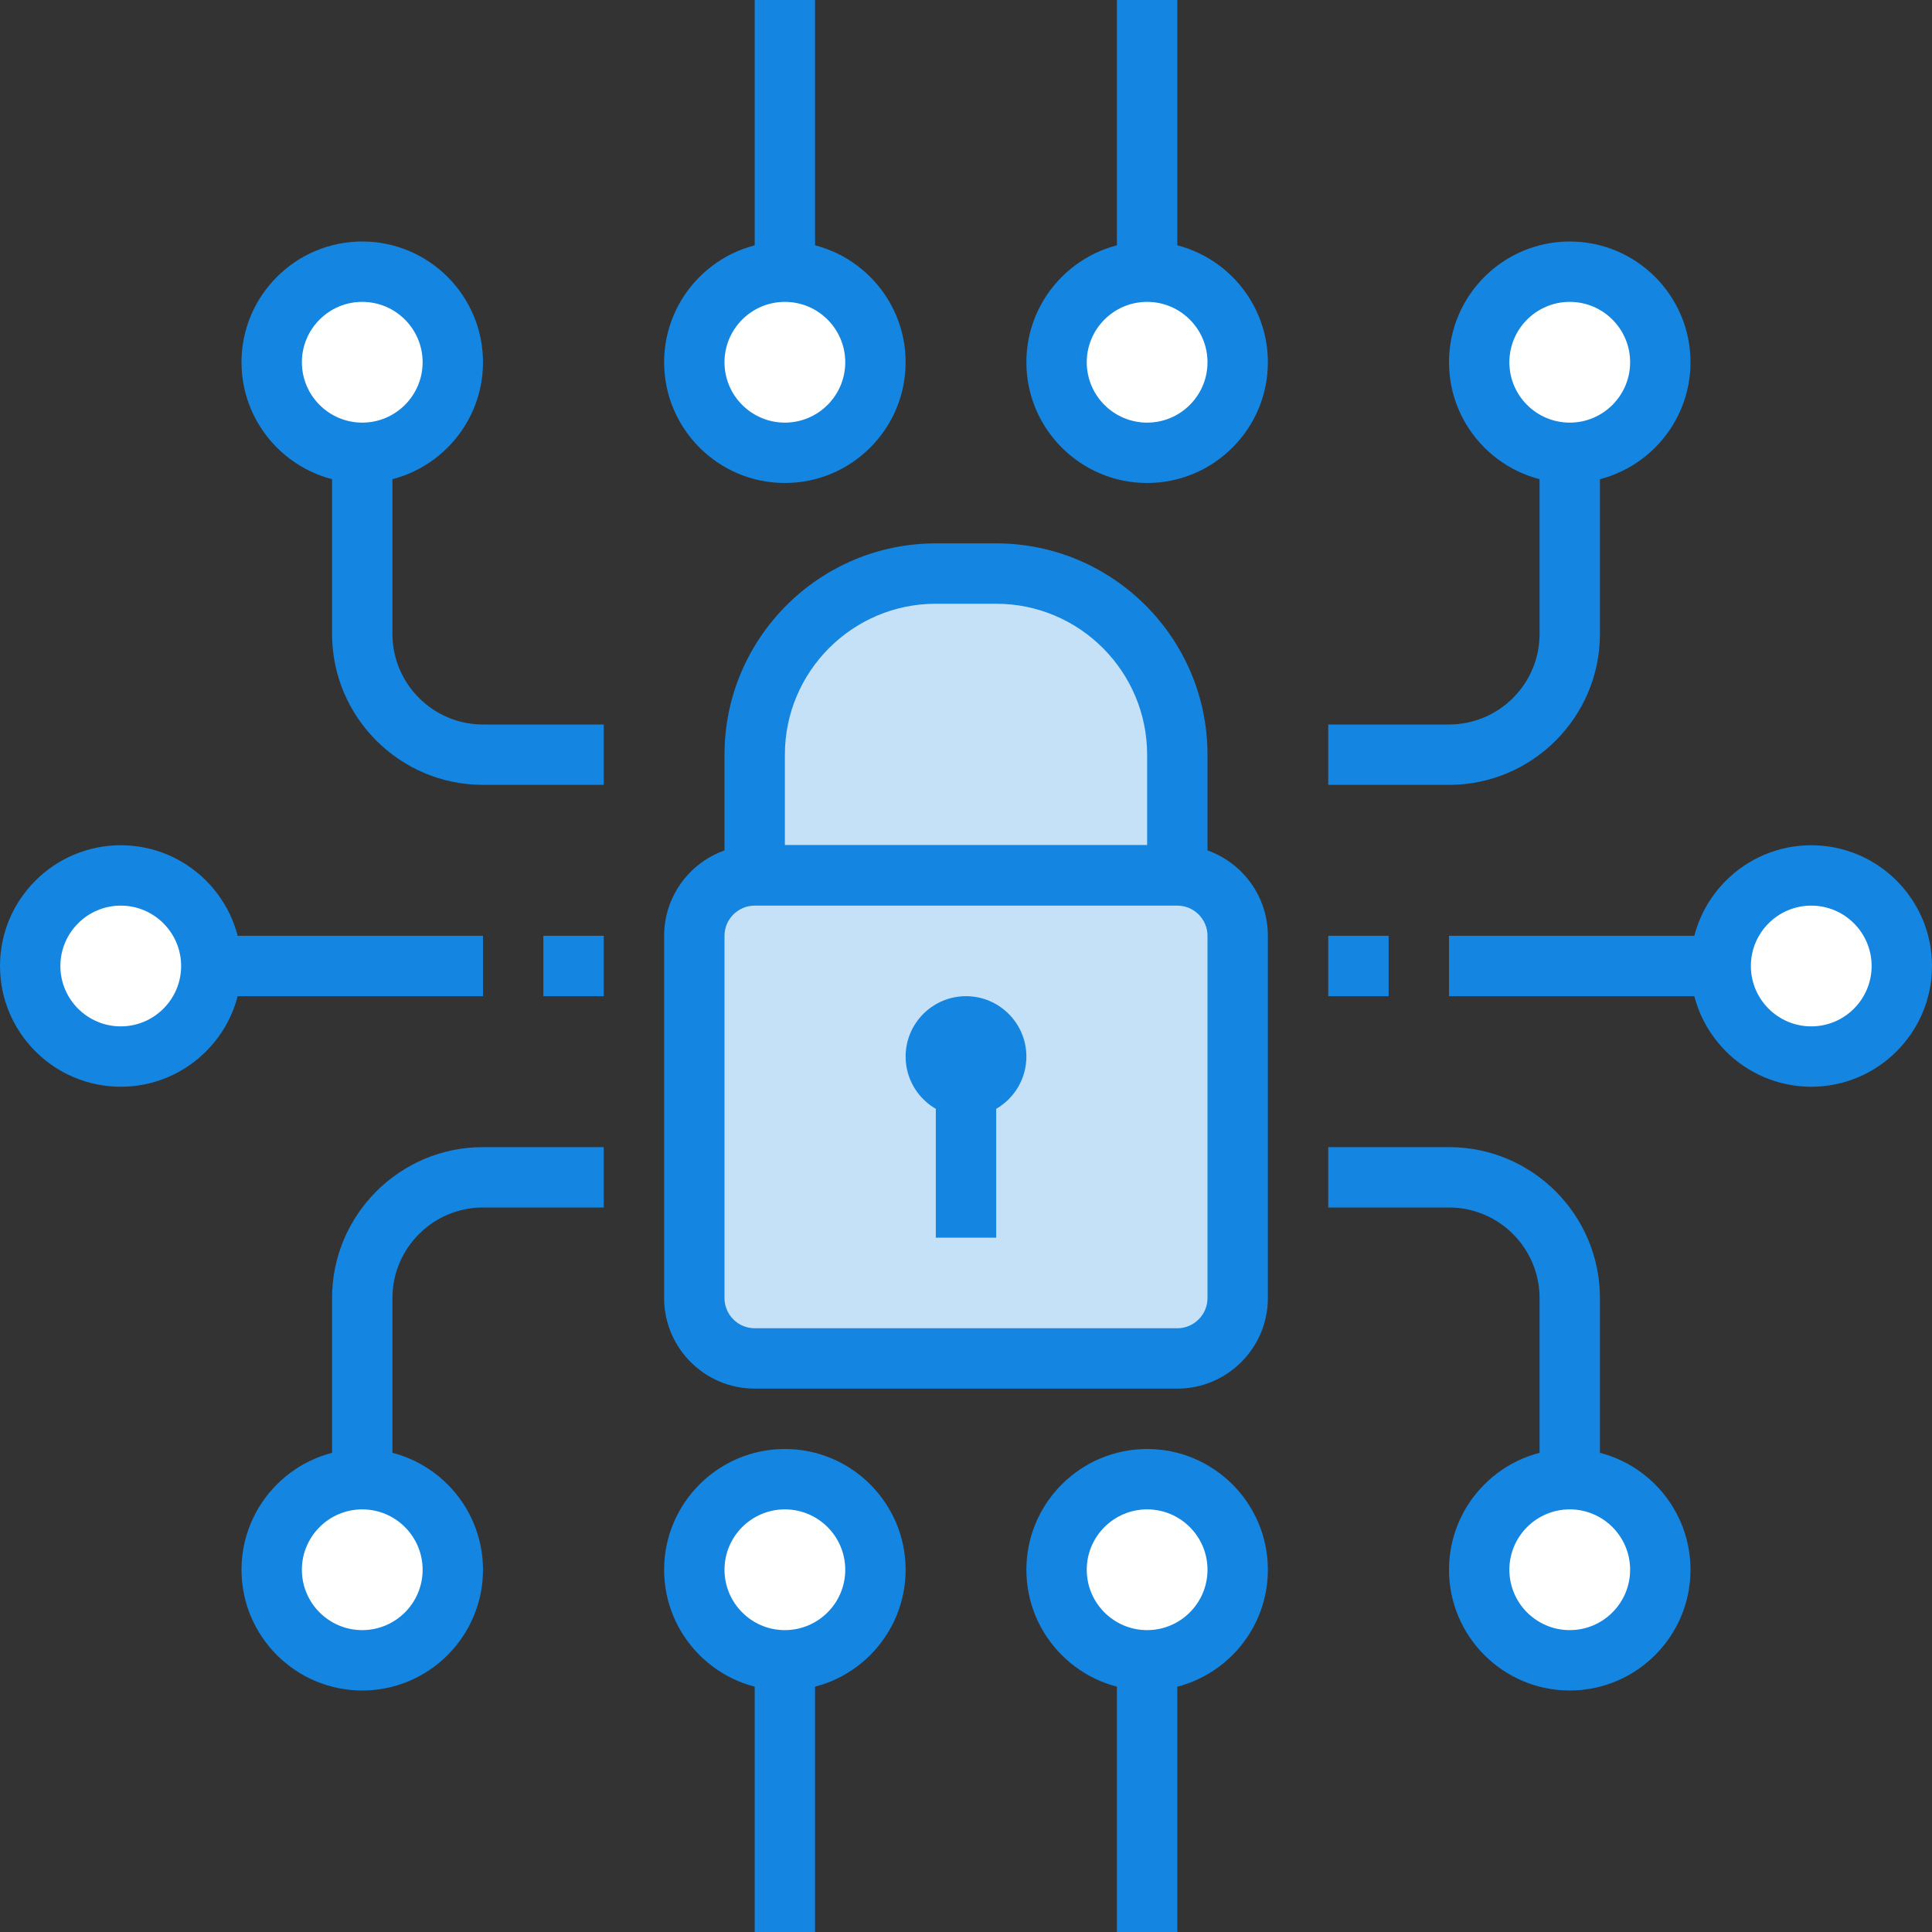 <svg xmlns="http://www.w3.org/2000/svg" xmlns:xlink="http://www.w3.org/1999/xlink" viewBox="0 0 64 64" height="64" width="64"><rect x="0" y="0" width="64" height="64" fill="#333333" stroke="none"/><title>Canvas</title><desc>Created using Figma</desc><path d="M14.781 12c0 1.484-1.245 2.687-2.78 2.688-1.537 0-2.782-1.203-2.782-2.688 0-1.484 1.244-2.687 2.78-2.687 1.536 0 2.782 1.202 2.782 2.686zM6.781 32c0 1.484-1.245 2.687-2.78 2.688-1.537 0-2.782-1.203-2.782-2.688 0-1.484 1.244-2.687 2.78-2.688 1.536 0 2.782 1.203 2.782 2.687zM14.781 52c0 1.484-1.245 2.687-2.78 2.688-1.537 0-2.782-1.203-2.782-2.688 0-1.484 1.244-2.687 2.78-2.688 1.536 0 2.782 1.203 2.782 2.687zM28.781 52c0 1.484-1.245 2.687-2.78 2.688-1.537 0-2.782-1.203-2.782-2.688 0-1.484 1.244-2.687 2.78-2.688 1.536 0 2.782 1.203 2.782 2.687zM40.781 52c0 1.484-1.245 2.687-2.78 2.688-1.537 0-2.782-1.203-2.782-2.688 0-1.484 1.244-2.687 2.78-2.688 1.536 0 2.782 1.203 2.782 2.687zM54.781 52c0 1.484-1.245 2.687-2.78 2.688-1.537 0-2.782-1.203-2.782-2.688 0-1.484 1.244-2.687 2.78-2.688 1.536 0 2.782 1.203 2.782 2.687zM62.781 32c0 1.484-1.245 2.687-2.78 2.688-1.537 0-2.782-1.203-2.782-2.688 0-1.484 1.244-2.687 2.78-2.688 1.536 0 2.782 1.203 2.782 2.687zM54.781 12c0 1.484-1.245 2.687-2.78 2.688-1.537 0-2.782-1.203-2.782-2.688 0-1.484 1.244-2.687 2.78-2.687 1.536 0 2.782 1.202 2.782 2.686zM40.781 12c0 1.484-1.245 2.687-2.78 2.688-1.537 0-2.782-1.203-2.782-2.688 0-1.484 1.244-2.687 2.78-2.688 1.536 0 2.782 1.203 2.782 2.687zM28.781 12c0 1.484-1.245 2.687-2.78 2.688-1.537 0-2.782-1.203-2.782-2.688 0-1.484 1.244-2.687 2.78-2.687 1.536 0 2.782 1.202 2.782 2.686z" fill="#fff" fill-rule="evenodd" paint-order="fill markers stroke"/><path d="M14.781 12c0 1.484-1.245 2.687-2.78 2.688-1.537 0-2.782-1.203-2.782-2.688 0-1.484 1.244-2.687 2.78-2.688 1.536 0 2.782 1.203 2.782 2.687z" fill="#fff" fill-rule="evenodd" paint-order="fill markers stroke"/><path d="M27.366 19.619l9.224-.089L39.24 28H24.76z" fill="#c4e1f7" fill-rule="evenodd" paint-order="fill markers stroke"/><rect width="16.525" height="15.037" x="23.737" y="29.481" ry="0" rx="0" fill="#c4e1f7" fill-rule="evenodd" paint-order="fill markers stroke"/><g transform="translate(-.02)" fill="#1485e0"><use height="100%" width="100%" transform="translate(22.02 28)" xlink:href="#a"/><use height="100%" width="100%" transform="translate(24.02 18)" xlink:href="#b"/><use height="100%" width="100%" transform="translate(30.02 33)" xlink:href="#c"/><use height="100%" width="100%" transform="translate(31.02 36)" xlink:href="#d"/><use height="100%" width="100%" transform="translate(7.02 31)" xlink:href="#e"/><use height="100%" width="100%" transform="translate(.02 28)" xlink:href="#f"/><use height="100%" width="100%" transform="translate(48.02 31)" xlink:href="#e"/><use height="100%" width="100%" transform="translate(56.02 28)" xlink:href="#f"/><use height="100%" width="100%" transform="translate(44.02 38)" xlink:href="#g"/><use height="100%" width="100%" transform="translate(48.02 48)" xlink:href="#f"/><use height="100%" width="100%" transform="translate(11.02 38)" xlink:href="#h"/><use height="100%" width="100%" transform="translate(8.02 48)" xlink:href="#f"/><use height="100%" width="100%" transform="translate(44.02 15)" xlink:href="#i"/><use height="100%" width="100%" transform="translate(48.02 8)" xlink:href="#f"/><use height="100%" width="100%" transform="translate(11.02 15)" xlink:href="#j"/><use height="100%" width="100%" transform="translate(8.02 8)" xlink:href="#f"/><use height="100%" width="100%" transform="translate(22.02 48)" xlink:href="#f"/><use height="100%" width="100%" transform="translate(25.02 55)" xlink:href="#k"/><use height="100%" width="100%" transform="translate(34.02 48)" xlink:href="#f"/><use height="100%" width="100%" transform="translate(37.02 55)" xlink:href="#k"/><use height="100%" width="100%" transform="translate(22.02 8)" xlink:href="#f"/><use height="100%" width="100%" transform="translate(25.02)" xlink:href="#k"/><use height="100%" width="100%" transform="translate(34.02 8)" xlink:href="#f"/><use height="100%" width="100%" transform="translate(37.02)" xlink:href="#k"/><use height="100%" width="100%" transform="translate(44.02 31)" xlink:href="#l"/><use height="100%" width="100%" transform="translate(18.02 31)" xlink:href="#l"/></g><defs><path d="M3 2c-.551 0-1 .449-1 1v12c0 .551.449 1 1 1h14c.551 0 1-.449 1-1V3c0-.551-.449-1-1-1zm14 16H3c-1.654 0-3-1.346-3-3V3c0-1.654 1.346-3 3-3h14c1.654 0 3 1.346 3 3v12c0 1.654-1.346 3-3 3z" id="a" fill-rule="evenodd"/><path d="M16 11h-2V7c0-2.757-2.243-5-5-5H7C4.243 2 2 4.243 2 7v4H0V7c0-3.86 3.14-7 7-7h2c3.86 0 7 3.14 7 7v4" id="b" fill-rule="evenodd"/><path d="M2 4C.897 4 0 3.103 0 2s.897-2 2-2 2 .897 2 2-.897 2-2 2" id="c" fill-rule="evenodd"/><path d="M0 5h2V0H0z" id="d" fill-rule="evenodd"/><path d="M0 2h9V0H0z" id="e" fill-rule="evenodd"/><path d="M4 2c-1.103 0-2 .897-2 2s.897 2 2 2 2-.897 2-2-.897-2-2-2zm0 6C1.794 8 0 6.206 0 4s1.794-4 4-4 4 1.794 4 4-1.794 4-4 4z" id="f" fill-rule="evenodd"/><path d="M9 11H7V5c0-1.654-1.346-3-3-3H0V0h4c2.757 0 5 2.243 5 5v6" id="g" fill-rule="evenodd"/><path d="M2 11H0V5c0-2.757 2.243-5 5-5h4v2H5C3.346 2 2 3.346 2 5v6" id="h" fill-rule="evenodd"/><path d="M4 11H0V9h4c1.654 0 3-1.346 3-3V0h2v6c0 2.757-2.243 5-5 5" id="i" fill-rule="evenodd"/><path d="M9 11H5c-2.757 0-5-2.243-5-5V0h2v6c0 1.654 1.346 3 3 3h4v2" id="j" fill-rule="evenodd"/><path d="M0 9h2V0H0z" id="k" fill-rule="evenodd"/><path d="M0 2h2V0H0z" id="l" fill-rule="evenodd"/></defs></svg>